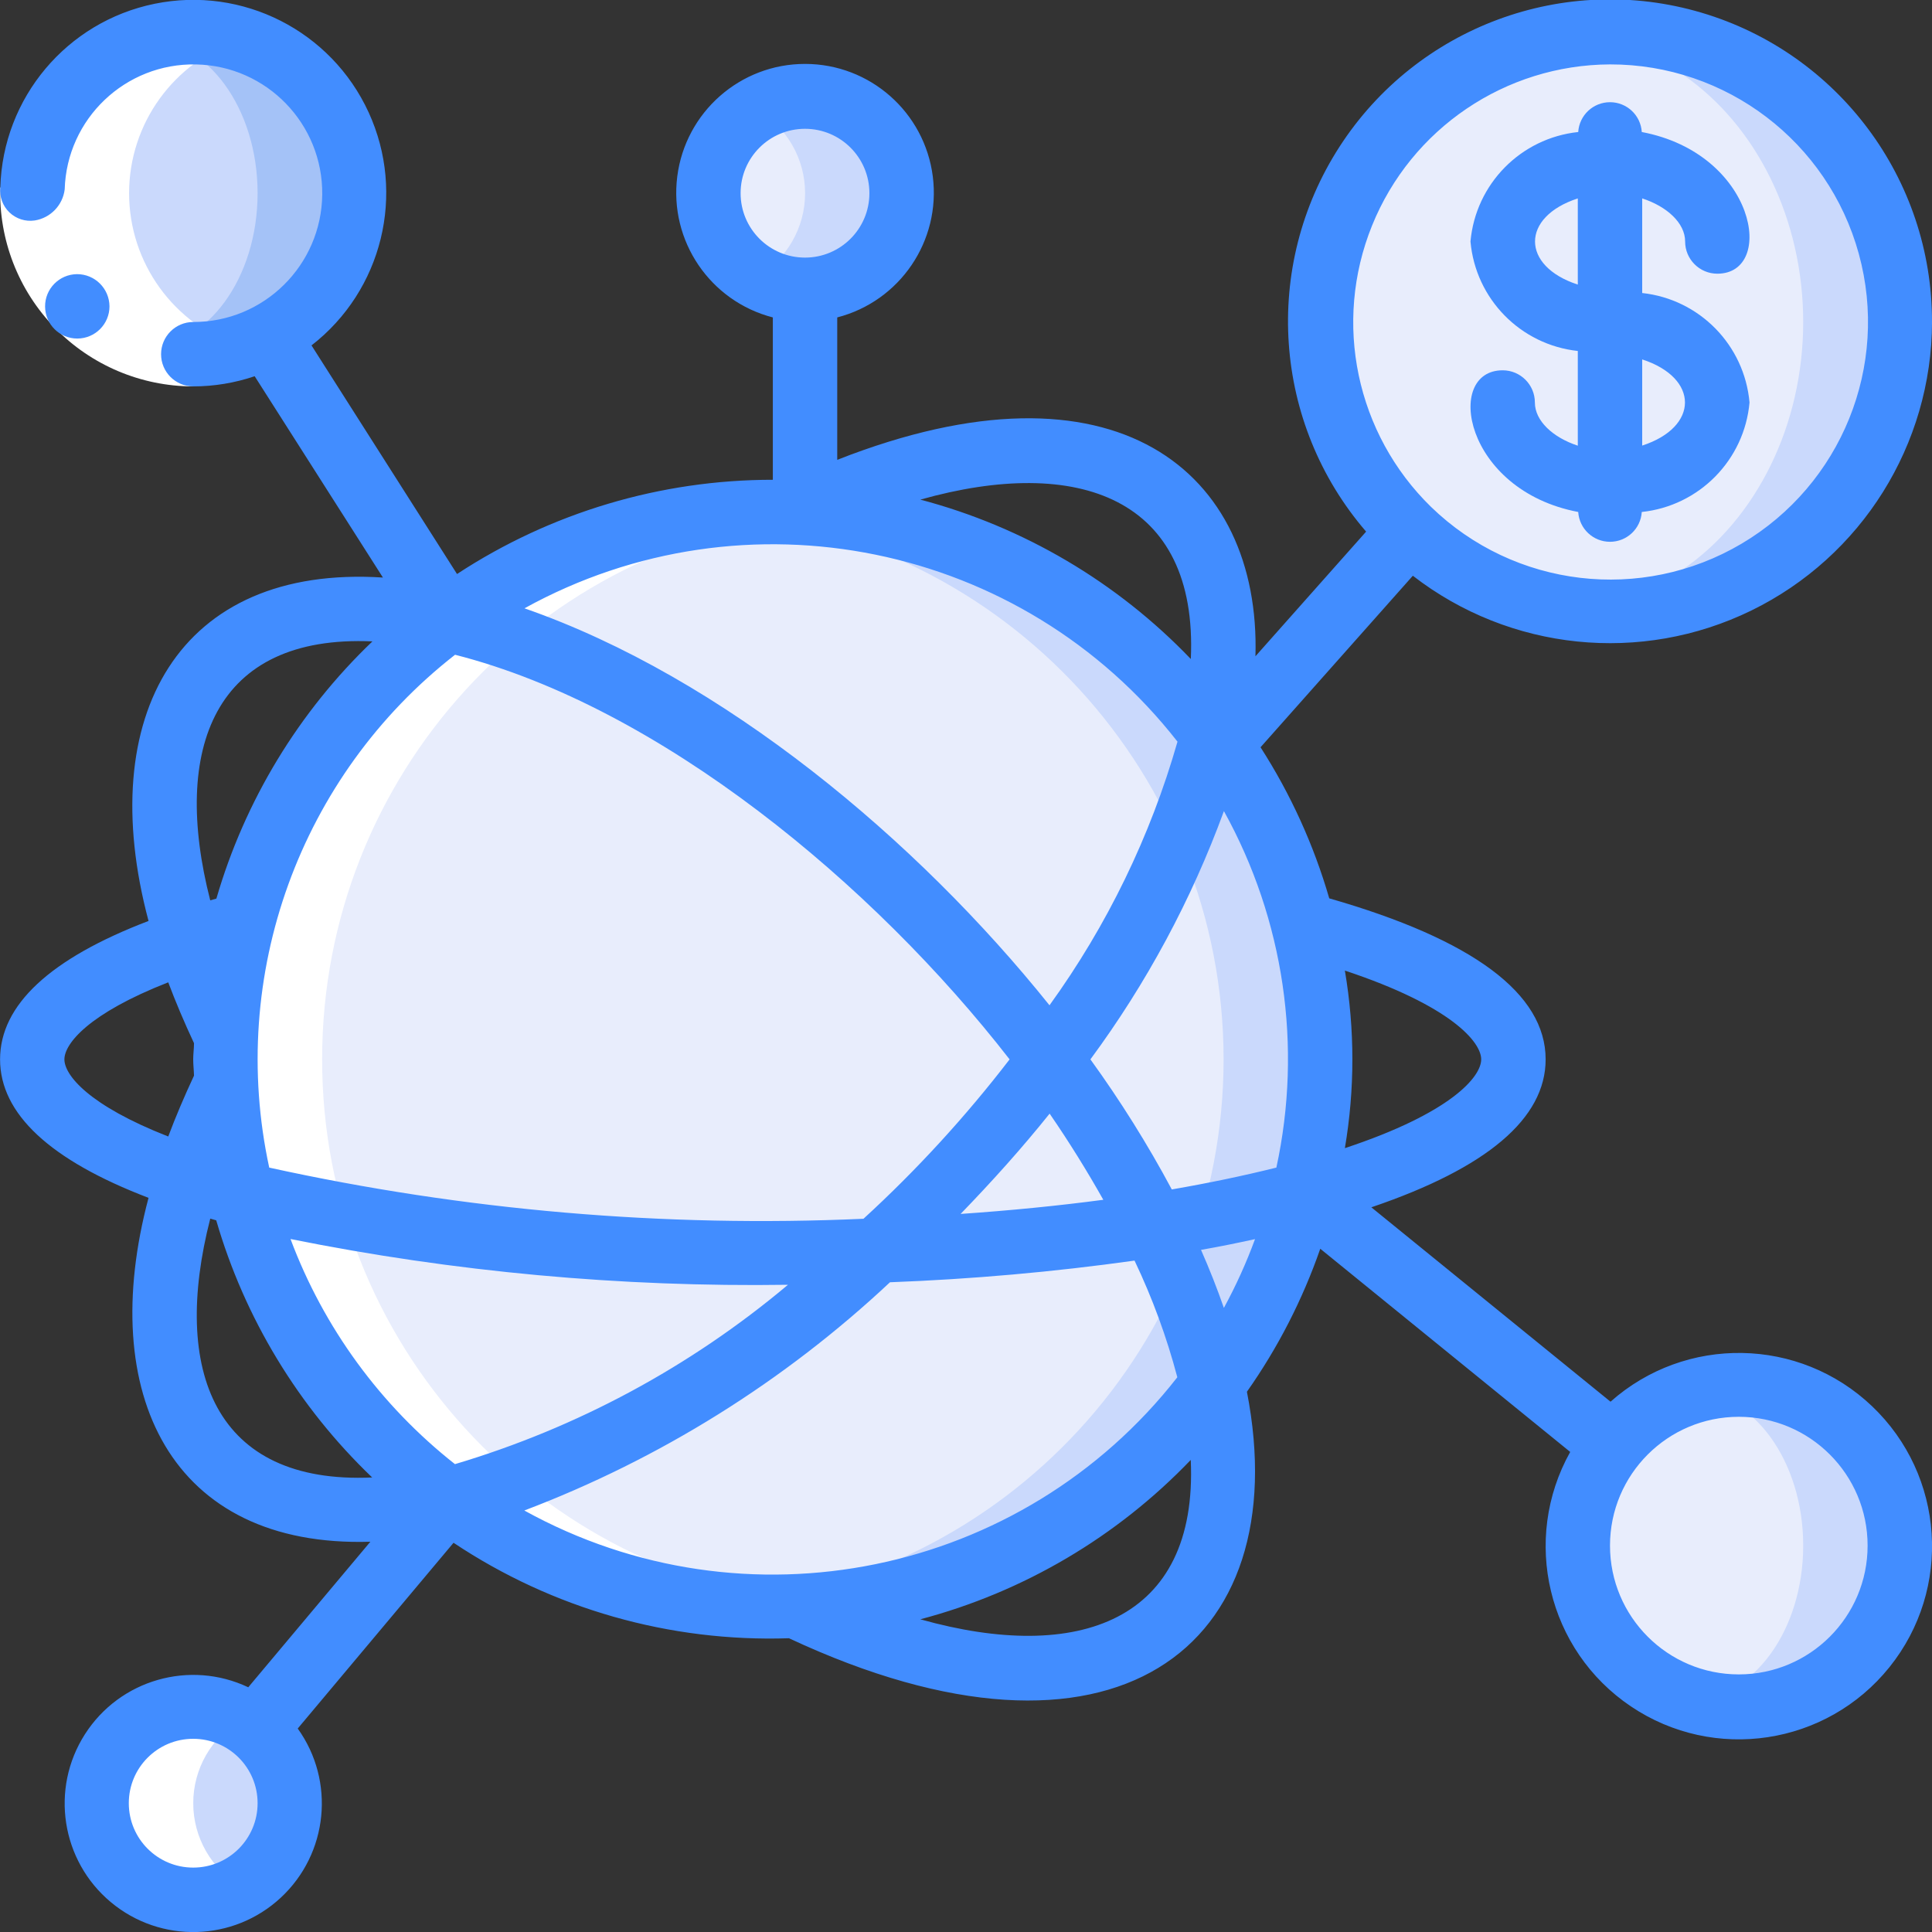 <svg height="512" viewBox="0 0 60 60" width="512" xmlns="http://www.w3.org/2000/svg"><rect x="0" y="0" width="60" height="60" fill="#333333" stroke="none"/><g id="003---Global-Funding" fill="none"><g id="Icons_copy"><path id="Shape" d="m7.03 32.9v.01l-.03.02v-.06z" fill="#2fa8cc"/><path id="Shape" d="m41 32.9c.002 8.633-6.466 15.897-15.042 16.891s-16.535-4.597-18.508-13.001c-.316-1.268-.458-2.574-.42-3.88v-.01l-.03-.03c.008-9.389 7.626-16.993 17.015-16.985 9.389.008 16.993 7.626 16.985 17.015z" fill="#cad9fc"/><path id="Shape" d="m38 32.9c-.004 8.82-6.752 16.173-15.54 16.93-8.742-.8-15.439-8.121-15.46-16.9l.03-.02v-.01l-.03-.03c.003-8.785 6.71-16.116 15.46-16.9 8.788.757 15.536 8.11 15.54 16.93z" fill="#e8edfc"/><path id="Shape" d="m59 10c-.003 4.775-3.734 8.716-8.502 8.98s-8.911-3.24-9.442-7.986c-.531-4.745 2.736-9.079 7.444-9.875 2.613-.438 5.286.295 7.309 2.006 2.023 1.711 3.19 4.225 3.191 6.874z" fill="#cad9fc"/><ellipse id="Oval" cx="48.5" cy="10" fill="#e8edfc" rx="7.5" ry="8.88"/><path id="Shape" d="m59 48c-.005 2.564-1.949 4.708-4.5 4.965s-4.883-1.458-5.398-3.97c-.515-2.511.952-5.006 3.398-5.775 1.52-.473 3.175-.195 4.457.748 1.283.943 2.041 2.44 2.043 4.032z" fill="#cad9fc"/><path id="Shape" d="m11 6c-.005 2.564-1.949 4.708-4.5 4.965s-4.883-1.458-5.398-3.97c-.515-2.511.952-5.006 3.398-5.775 1.52-.473 3.175-.195 4.457.748 1.283.943 2.041 2.44 2.043 4.032z" fill="#a4c2f7"/><path id="Shape" d="m9 56c-.001 1.456-1.047 2.701-2.48 2.953-1.434.252-2.841-.561-3.339-1.929-.498-1.368.059-2.896 1.319-3.624.929-.536 2.073-.536 3.001 0.0.928.536 1.5 1.527 1.499 2.6z" fill="#cad9fc"/><path id="Shape" d="m28 6c-.001 1.456-1.047 2.701-2.48 2.953-1.434.252-2.841-.561-3.339-1.929-.498-1.368.059-2.896 1.319-3.624.929-.536 2.073-.536 3.001 0.0.928.536 1.5 1.527 1.499 2.6z" fill="#cad9fc"/><ellipse id="Oval" cx="52.5" cy="48" fill="#e8edfc" rx="3.5" ry="4.78"/><ellipse id="Oval" cx="4.5" cy="6" fill="#cad9fc" rx="3.5" ry="4.78"/><g fill="#e8edfc"><path id="Shape" d="m4.5 58.6c-.93-.535-1.503-1.527-1.503-2.6s.573-2.065 1.503-2.6c.93.535 1.503 1.527 1.503 2.6s-.573 2.065-1.503 2.6z"/><path id="Shape" d="m23.5 8.6c-.93-.535-1.503-1.527-1.503-2.6s.573-2.065 1.503-2.6c.93.535 1.503 1.527 1.503 2.6s-.573 2.065-1.503 2.6z"/></g></g><g id="Icons" fill="#fff" transform="translate(0 1)"><path id="Shape" d="m7.489 52.409c-.922-.542-2.064-.545-2.989-.009-.93.535-1.503 1.527-1.503 2.6s.573 2.065 1.503 2.6c.925.536 2.067.533 2.989-.009-.921-.538-1.488-1.524-1.488-2.591s.566-2.053 1.488-2.591z"/><path id="Shape" d="m7.71 27.02c-1.609 5.394-.445 11.234 3.107 15.599 3.553 4.365 9.035 6.691 14.643 6.211-8.757-.798-15.461-8.144-15.456-16.938.004-8.794 6.714-16.133 15.472-16.923-8.031-.705-15.452 4.329-17.766 12.051z"/><path id="Shape" d="m7.452 9.76c-2.055-.677-3.443-2.597-3.443-4.76s1.388-4.083 3.443-4.76c-2.045-.632-4.265.113-5.515 1.851-1.25 1.738-1.25 4.08 0 5.818 1.25 1.738 3.47 2.483 5.515 1.851z"/></g><g id="Layer_11" transform="translate(0 -1)"><path id="Shape" d="m.008 6.823 2 .058c-.032 1.08.374 2.127 1.126 2.903.752.776 1.786 1.215 2.866 1.216v2c-1.621-.001-3.173-.659-4.301-1.822-1.129-1.164-1.739-2.734-1.691-4.355z" fill="#fff"/><g fill="#428dff"><path id="Shape" d="m60 11c.008-4.437-2.908-8.348-7.162-9.607-4.254-1.259-8.83.436-11.237 4.162-2.408 3.727-2.072 8.594.825 11.955l-3.437 3.871c.168-5.706-4.321-9.512-12.988-6.1v-4.423c1.95-.504 3.222-2.379 2.968-4.377-.254-1.998-1.954-3.496-3.968-3.496s-3.714 1.498-3.968 3.496c-.254 1.998 1.018 3.873 2.968 4.377v5.042c-3.485-.001-6.894 1.016-9.808 2.927l-4.519-7.1c2.201-1.707 2.936-4.706 1.774-7.238-1.162-2.532-3.916-3.929-6.645-3.372-2.73.557-4.716 2.921-4.793 5.706-.03.288.074.574.283.774s.499.293.786.25c.49-.079.87-.473.93-.966.065-2.193 1.885-3.925 4.079-3.88 2.194.044 3.942 1.848 3.919 4.042-.024 2.194-1.811 3.96-4.005 3.957-.552 0-1 .448-1 1s.448 1 1 1c.649-.001 1.293-.108 1.907-.316l3.983 6.252c-6.339-.406-8.978 4.3-7.279 10.665-3.059 1.168-4.611 2.61-4.611 4.299s1.552 3.132 4.611 4.3c-1.622 6.081.689 10.87 6.889 10.68l-3.792 4.52c-1.817-.86-3.99-.235-5.073 1.459s-.737 3.929.807 5.216c1.544 1.288 3.804 1.227 5.277-.142 1.472-1.369 1.697-3.619.525-5.252l4.839-5.769c3.077 2.053 6.72 3.089 10.417 2.965 10.081 4.717 15.771.286 14.222-7.655.963-1.367 1.729-2.862 2.278-4.441l7.762 6.31c-1.521 2.723-.703 6.158 1.883 7.901 2.586 1.744 6.077 1.215 8.031-1.216 1.954-2.431 1.719-5.954-.54-8.105-2.259-2.151-5.79-2.211-8.122-.14l-7.428-6.037c3.59-1.218 5.413-2.758 5.413-4.595 0-2.045-2.265-3.723-6.72-5-.481-1.659-1.2-3.239-2.134-4.692l4.73-5.327c3.013 2.334 7.091 2.752 10.515 1.079 3.424-1.674 5.599-5.148 5.609-8.96zm-54 48c-1.105 0-2-.895-2-2s.895-2 2-2 2 .895 2 2-.895 2-2 2zm48-14c2.209 0 4 1.791 4 4s-1.791 4-4 4-4-1.791-4-4 1.791-4 4-4zm-8-11.1c0 .542-.935 1.665-4.234 2.757.311-1.825.311-3.69 0-5.515 3.299 1.095 4.234 2.218 4.234 2.758zm-9.018-12.434c-2.291-2.391-5.198-4.104-8.4-4.95 4.892-1.378 8.627-.069 8.4 4.95zm-13.982-14.466c0-1.105.895-2 2-2s2 .895 2 2-.895 2-2 2-2-.895-2-2zm13.568 17.033c-.84 2.939-2.185 5.709-3.975 8.187-4.111-5.129-10.132-10.18-16.305-12.328 6.859-3.789 15.455-2.034 20.28 4.141zm-2.3 14.227c-1.413.188-2.9.334-4.436.44.984-1.016 1.916-2.055 2.765-3.115.614.892 1.166 1.786 1.667 2.675zm-20.136-16.926c6.368 1.621 12.992 7.12 17.222 12.566-1.366 1.778-2.885 3.435-4.538 4.95-6.195.276-12.399-.259-18.455-1.589-1.292-5.977.951-12.165 5.771-15.927zm-2.566-.415c-2.29 2.19-3.962 4.945-4.846 7.988-.063.018-.128.035-.191.054-1.209-4.71.124-8.261 5.037-8.042zm-5.541 13.486c-.3.643-.569 1.274-.8 1.89-2.479-.97-3.225-1.91-3.225-2.395s.746-1.424 3.225-2.393c.231.616.5 1.248.8 1.89 0 .169-.025.333-.025.5s.021.34.025.508zm.5 4.439c.062.019.127.036.19.054.884 3.042 2.554 5.796 4.843 7.986-4.9.222-6.24-3.322-5.028-8.04zm2.492.634c5.086 1.023 10.267 1.499 15.454 1.422-3.029 2.546-6.549 4.442-10.342 5.57-2.31-1.819-4.077-4.238-5.107-6.992zm7.263 8.433c4.213-1.599 8.071-4.007 11.359-7.089 2.541-.096 5.076-.32 7.595-.673.555 1.164 1 2.377 1.329 3.623-4.825 6.173-13.42 7.928-20.278 4.139zm12.3 3.378c3.202-.845 6.109-2.558 8.4-4.95.229 5.019-3.504 6.327-8.398 4.95zm9.428-9.673c-.207-.596-.443-1.196-.709-1.8.574-.1 1.135-.215 1.677-.334-.269.734-.592 1.447-.966 2.134zm1.629-4.355c-1.014.253-2.096.479-3.246.678-.75-1.402-1.595-2.751-2.527-4.039 1.742-2.36 3.138-4.956 4.146-7.71 1.867 3.371 2.445 7.305 1.629 11.071zm10.363-34.261c3.607-.006 6.772 2.404 7.727 5.882.955 3.479-.537 7.166-3.641 9.003-3.105 1.837-7.055 1.369-9.644-1.143-2.327-2.27-3.051-5.722-1.832-8.736 1.219-3.014 4.139-4.992 7.39-5.006z"/><path id="Shape" d="m47.667 13.5c0-.552-.448-1-1-1-1.825 0-1.209 3.726 2.346 4.4.033.521.465.926.987.926s.954-.405.987-.926c1.784-.189 3.186-1.613 3.346-3.4-.158-1.783-1.553-3.207-3.333-3.4v-2.938c.772.251 1.333.767 1.333 1.338 0 .552.448 1 1 1 1.825 0 1.209-3.726-2.346-4.4-.033-.521-.465-.926-.987-.926s-.954.405-.987.926c-1.784.189-3.186 1.613-3.346 3.4.158 1.783 1.553 3.207 3.333 3.4v2.941c-.772-.254-1.333-.77-1.333-1.341zm3.333-1.338c1.77.575 1.772 2.1 0 2.676zm-2-5v2.676c-1.77-.575-1.772-2.101 0-2.676z"/><path id="Shape" d="m3.4 10.514c-.004-.555-.455-1.002-1.01-1-.551.006-.994.456-.99 1.007.004.551.452.995 1.003.993.551-.002.997-.449.997-1z"/></g></g></g></svg>